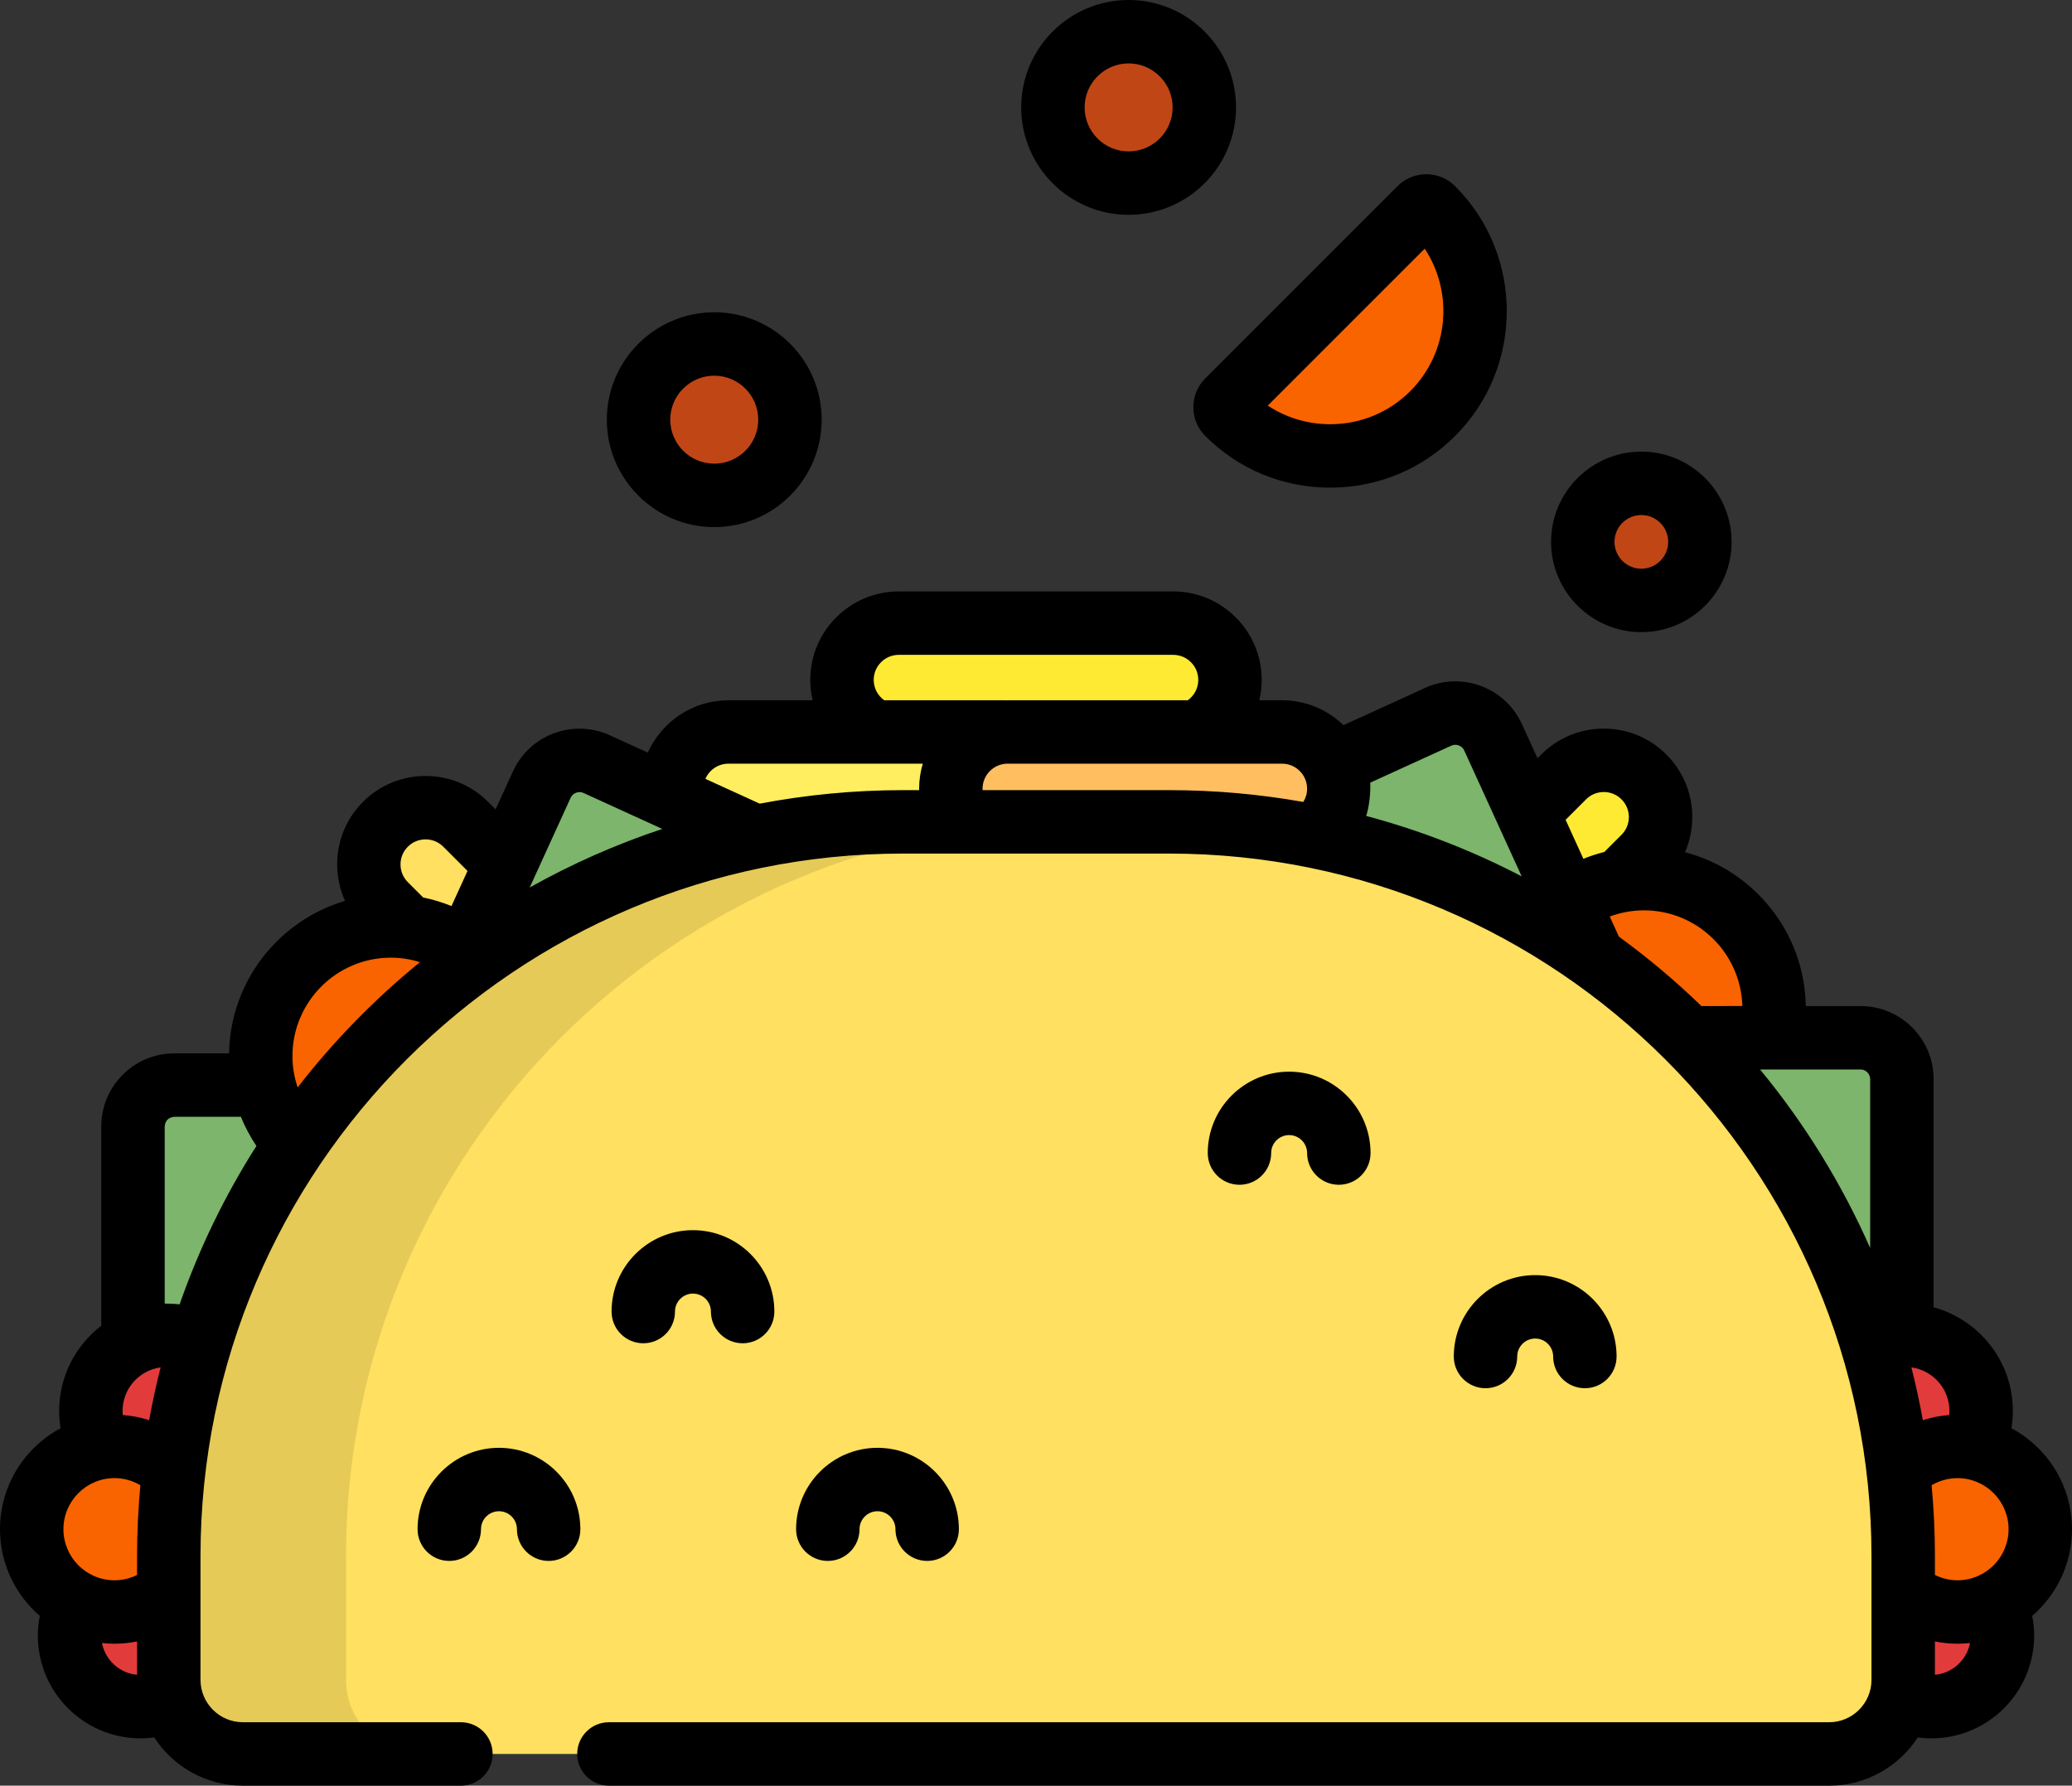 <svg xmlns="http://www.w3.org/2000/svg" xmlns:xlink="http://www.w3.org/1999/xlink" version="1.1" id="Layer_1" x="0px" y="0px" style="enable-background:new 0 0 512 512;" xml:space="preserve" viewBox="0 35.37 512 441.26">
<rect x="0" y="35.37" width="512" height="441.26" fill="#333333" stroke="none"/>
<path style="fill:#FFEA33;" d="M338.431,295.151c-5.477-5.478-5.479-14.361,0-19.842l47.951-47.951  c5.482-5.478,14.363-5.478,19.843,0l0,0c5.48,5.479,5.48,14.364,0.001,19.842l-47.951,47.951  C352.795,300.631,343.912,300.631,338.431,295.151L338.431,295.151z"/>
<circle style="fill:#F96300;" cx="406.246" cy="284.651" r="32.153"/>
<path style="fill:#7CB56B;" d="M466.968,294.812c1.851,1.852,2.996,4.408,2.996,7.233v66.492c0,4.138-2.492,7.868-6.314,9.45  c-3.822,1.585-8.223,0.708-11.149-2.216l-66.491-66.492c-2.926-2.926-3.802-7.327-2.217-11.148c1.583-3.822,5.311-6.315,9.45-6.314  h66.492C462.56,291.815,465.117,292.96,466.968,294.812z"/>
<path style="fill:#FFEA33;" d="M303.937,203.386c0,7.749-6.282,14.031-14.03,14.031h-67.814c-7.748,0-14.031-6.282-14.031-14.031  l0,0c0-7.749,6.283-14.03,14.031-14.03h67.814C297.655,189.355,303.937,195.637,303.937,203.386L303.937,203.386z"/>
<path style="fill:#7CB56B;" d="M363.21,212.219c2.453,0.915,4.557,2.767,5.729,5.335l27.61,60.489c1.718,3.764,1,8.191-1.82,11.219  c-2.819,3.028-7.187,4.058-11.062,2.613l-88.1-32.88c-3.874-1.446-6.499-5.086-6.645-9.221c-0.147-4.135,2.209-7.951,5.976-9.669  l60.489-27.609C357.956,211.323,360.758,211.303,363.21,212.219z"/>
<path style="fill:#FFEE60;" d="M261.846,230.278c0,7.748-6.283,14.03-14.031,14.03h-67.813c-7.749,0-14.031-6.282-14.031-14.03l0,0  c0-7.749,6.282-14.031,14.031-14.031h67.813C255.563,216.247,261.846,222.529,261.846,230.278L261.846,230.278z"/>
<path style="fill:#7CB56B;" d="M35.856,306.504c-1.851,1.852-2.996,4.408-2.996,7.233v66.492c0,4.138,2.492,7.868,6.314,9.451  c3.822,1.584,8.223,0.707,11.149-2.217l66.491-66.492c2.926-2.925,3.802-7.326,2.217-11.148c-1.583-3.822-5.311-6.315-9.45-6.315  H43.09C40.265,303.506,37.707,304.653,35.856,306.504z"/>
<path style="fill:#FFE060;" d="M163.031,306.857c-5.478,5.478-14.362,5.479-19.843,0l-47.951-47.951  c-5.478-5.48-5.478-14.363,0-19.843l0,0c5.479-5.48,14.364-5.48,19.843,0l47.951,47.951  C168.511,292.494,168.511,301.378,163.031,306.857L163.031,306.857z"/>
<g>
	<circle style="fill:#E23B3B;" cx="41.159" cy="384.031" r="18.707"/>
	<circle style="fill:#E23B3B;" cx="34.732" cy="439.568" r="17.539"/>
	<circle style="fill:#E23B3B;" cx="477.268" cy="439.568" r="17.538"/>
	<circle style="fill:#E23B3B;" cx="470.841" cy="384.031" r="18.707"/>
</g>
<path style="fill:#F96300;" d="M350.878,86.91c0.868-0.868,2.278-0.868,3.147,0c13.965,13.966,13.965,36.691,0,50.657  c-13.965,13.965-36.691,13.965-50.656,0c-0.868-0.869-0.869-2.278,0-3.147L350.878,86.91z"/>
<g>
	<circle style="fill:#C14616;" cx="176.494" cy="139.076" r="18.707"/>
	<circle style="fill:#C14616;" cx="405.42" cy="169.273" r="14.469"/>
	<circle style="fill:#C14616;" cx="278.215" cy="61.91" r="18.708"/>
</g>
<path style="fill:#FFBE60;" d="M330.828,230.278c0,7.749-6.282,14.031-14.031,14.031h-67.813c-7.748,0-14.031-6.282-14.031-14.031  l0,0c0-7.749,6.283-14.031,14.031-14.031h67.813C324.547,216.247,330.828,222.529,330.828,230.278L330.828,230.278z"/>
<circle style="fill:#F96300;" cx="96.58" cy="296.343" r="32.153"/>
<path style="fill:#7CB56B;" d="M139.614,223.911c-2.453,0.915-4.557,2.767-5.729,5.335l-27.61,60.489  c-1.718,3.764-1,8.191,1.82,11.218c2.819,3.029,7.187,4.058,11.062,2.613l88.098-32.879c3.876-1.447,6.5-5.086,6.646-9.221  c0.147-4.135-2.209-7.951-5.976-9.669l-60.489-27.609C144.869,223.016,142.066,222.995,139.614,223.911z"/>
<path d="M155.091,290.157l2.399,2.399c2.415,2.415,2.415,6.346,0,8.76c-1.169,1.169-2.724,1.814-4.379,1.814  s-3.211-0.645-4.38-1.814l-6.398-6.398l-16.142,6.024l11.457,11.457c4.13,4.129,9.622,6.403,15.463,6.403s11.332-2.275,15.462-6.405  c7.653-7.655,8.412-19.605,2.325-28.141L155.091,290.157z"/>
<g>
	<circle style="fill:#F96300;" cx="483.704" cy="413.257" r="20.461"/>
	<circle style="fill:#F96300;" cx="28.296" cy="413.257" r="20.461"/>
</g>
<path style="fill:#FFE060;" d="M60.018,468.794c-10.095,0-18.309-8.213-18.309-18.308V419.9  c0-100.045,81.392-181.438,181.438-181.438h65.706c100.046,0,181.438,81.393,181.438,181.438v30.587  c0,10.095-8.214,18.308-18.31,18.308H60.018z"/>
<path style="opacity:0.1;enable-background:new    ;" d="M85.508,450.487V419.9c0-100.045,81.392-181.438,181.438-181.438h-43.799  c-100.046,0-181.438,81.393-181.438,181.438v30.587c0,10.095,8.214,18.308,18.309,18.308h43.799  C93.722,468.794,85.508,460.582,85.508,450.487z"/>
<path d="M297.826,143.108c8.235,8.235,19.198,12.77,30.87,12.77c11.672,0,22.635-4.535,30.869-12.77  c17.02-17.021,17.02-44.716-0.004-61.742c-1.9-1.898-4.425-2.942-7.112-2.942c-2.686,0-5.213,1.046-7.116,2.947l-47.507,47.507  C293.904,132.798,293.903,139.182,297.826,143.108z M352.051,96.82c7.173,10.859,5.984,25.653-3.568,35.206  c-5.274,5.274-12.301,8.178-19.786,8.178c-5.573,0-10.892-1.609-15.422-4.608L352.051,96.82z"/>
<path d="M176.494,165.624c14.637,0,26.544-11.908,26.544-26.544s-11.907-26.545-26.544-26.545  c-14.637,0-26.544,11.908-26.544,26.544S161.857,165.624,176.494,165.624z M176.494,128.209c5.994,0,10.87,4.877,10.87,10.87  s-4.877,10.87-10.87,10.87s-10.87-4.877-10.87-10.87S170.5,128.209,176.494,128.209z"/>
<path d="M405.58,191.579c12.299,0,22.305-10.006,22.305-22.305c0-12.299-10.006-22.305-22.305-22.305  c-12.299,0-22.306,10.006-22.306,22.305C383.275,181.573,393.281,191.579,405.58,191.579z M405.58,162.641  c3.657,0,6.632,2.975,6.632,6.632c0,3.657-2.975,6.632-6.632,6.632c-3.657,0-6.633-2.975-6.633-6.632  C398.947,165.616,401.923,162.641,405.58,162.641z"/>
<path d="M278.886,88.456c14.637,0,26.545-11.908,26.545-26.544s-11.908-26.544-26.545-26.544c-14.637,0-26.544,11.908-26.544,26.544  C252.343,76.548,264.249,88.456,278.886,88.456z M278.886,51.042c5.995,0,10.871,4.877,10.871,10.87s-4.877,10.87-10.871,10.87  c-5.994,0-10.87-4.877-10.87-10.87S272.893,51.042,278.886,51.042z"/>
<path d="M123.296,393.144c-11.091,0-20.114,9.023-20.114,20.113c0,4.328,3.508,7.837,7.837,7.837s7.837-3.509,7.837-7.837  c0-2.448,1.992-4.44,4.441-4.44c2.448,0,4.44,1.992,4.44,4.44c0,4.328,3.508,7.837,7.837,7.837c4.329,0,7.837-3.509,7.837-7.837  C143.409,402.167,134.386,393.144,123.296,393.144z"/>
<path d="M212.392,413.257c0-2.448,1.992-4.44,4.44-4.44c2.448,0,4.44,1.992,4.44,4.44c0,4.328,3.508,7.837,7.837,7.837  c4.329,0,7.837-3.509,7.837-7.837c0-11.091-9.023-20.113-20.113-20.113c-11.091,0-20.113,9.023-20.113,20.113  c0,4.328,3.508,7.837,7.837,7.837C208.883,421.094,212.392,417.585,212.392,413.257z"/>
<path d="M166.793,359.474c0-2.448,1.992-4.44,4.44-4.44s4.44,1.992,4.44,4.44c0,4.328,3.508,7.837,7.837,7.837  c4.329,0,7.837-3.509,7.837-7.837c0-11.091-9.023-20.113-20.113-20.113s-20.113,9.023-20.113,20.113  c0,4.328,3.508,7.837,7.837,7.837S166.793,363.802,166.793,359.474z"/>
<path d="M314.112,320.306c0-2.448,1.992-4.44,4.44-4.44s4.44,1.992,4.44,4.44c0,4.328,3.508,7.837,7.837,7.837  c4.329,0,7.837-3.509,7.837-7.837c0-11.091-9.023-20.113-20.113-20.113s-20.113,9.023-20.113,20.113  c0,4.328,3.508,7.837,7.837,7.837S314.112,324.634,314.112,320.306z"/>
<path d="M374.911,370.581c0-2.448,1.992-4.44,4.44-4.44s4.44,1.992,4.44,4.44c0,4.328,3.508,7.837,7.837,7.837  c4.329,0,7.837-3.509,7.837-7.837c0-11.091-9.023-20.113-20.113-20.113c-11.091,0-20.113,9.023-20.113,20.113  c0,4.328,3.508,7.837,7.837,7.837C371.403,378.418,374.911,374.909,374.911,370.581z"/>
<path d="M512,413.258c0-10.786-6.07-20.181-14.97-24.953c0.228-1.393,0.355-2.819,0.355-4.276c0-12.228-8.313-22.546-19.583-25.611  v-56.372c0-4.823-1.879-9.359-5.291-12.775c-3.414-3.413-7.95-5.291-12.776-5.291h-13.519  c-0.302-18.256-12.894-33.574-29.844-38.017c1.171-2.706,1.799-5.643,1.799-8.682c0-5.841-2.276-11.333-6.406-15.462  c-4.13-4.129-9.621-6.404-15.461-6.404c-5.84,0-11.332,2.274-15.464,6.404l-0.92,0.92l-3.852-8.435  c-2.003-4.389-5.595-7.735-10.118-9.424c-4.472-1.671-9.469-1.497-13.819,0.49l-20.158,9.201c-3.937-3.804-9.283-6.159-15.177-6.159  h-5.622c0.386-1.613,0.597-3.294,0.597-5.025c0-12.058-9.81-21.867-21.867-21.867H222.09c-12.058,0-21.868,9.809-21.868,21.867  c0,1.731,0.211,3.412,0.597,5.025h-20.821c-8.873,0-16.5,5.323-19.917,12.936l-9.393-4.287c-4.352-1.986-9.349-2.16-13.819-0.49  c-4.521,1.689-8.116,5.034-10.119,9.423l-4.282,9.381l-1.851-1.851c-4.129-4.13-9.621-6.405-15.462-6.405  c-5.842,0-11.334,2.275-15.464,6.406c-6.604,6.606-8.069,16.414-4.437,24.466c-16.348,4.836-28.36,19.854-28.653,37.679H43.09  c-4.826,0-9.363,1.88-12.778,5.294c-3.411,3.414-5.289,7.95-5.289,12.772v49.236c-6.323,4.857-10.408,12.487-10.408,21.056  c0,1.457,0.127,2.883,0.355,4.276C6.07,393.077,0,402.471,0,413.258c0,8.552,3.819,16.224,9.835,21.417  c-0.311,1.583-0.482,3.216-0.482,4.889c0,13.992,11.383,25.375,25.375,25.375c1.143,0,2.264-0.085,3.368-0.232  c4.668,7.169,12.747,11.923,21.922,11.923h53.876c4.329,0,7.837-3.509,7.837-7.837c0-4.328-3.508-7.837-7.837-7.837H60.018  c-5.774,0-10.472-4.698-10.472-10.471V419.9c0-95.724,77.877-173.601,173.601-173.601h65.706  c95.723,0,173.601,77.877,173.601,173.601v30.587c0,5.774-4.698,10.471-10.473,10.471H150.465c-4.329,0-7.837,3.509-7.837,7.837  c0,4.328,3.508,7.837,7.837,7.837h301.516c9.175,0,17.255-4.754,21.922-11.923c1.103,0.147,2.225,0.232,3.368,0.232  c13.992,0,25.374-11.383,25.374-25.375c0-1.673-0.17-3.306-0.482-4.889C508.181,429.483,512,421.811,512,413.258z M33.872,449.228  c-4.342-0.381-7.867-3.636-8.67-7.845c1.018,0.111,2.049,0.172,3.095,0.172c1.909,0,3.771-0.199,5.575-0.564V449.228z M33.872,419.9  v4.668c-1.683,0.834-3.573,1.314-5.575,1.314c-6.961,0-12.624-5.663-12.624-12.624s5.663-12.624,12.624-12.624  c2.333,0,4.514,0.648,6.392,1.756C34.158,408.158,33.872,413.996,33.872,419.9z M36.858,386.312  c-2.08-0.665-4.259-1.109-6.518-1.271c-0.03-0.334-0.051-0.672-0.051-1.014c0-5.495,4.102-10.039,9.402-10.759  C38.6,377.561,37.65,381.909,36.858,386.312z M40.697,357.496v-43.759c0.137-1.458,0.935-2.256,2.393-2.393h16.435  c1.033,2.544,2.325,4.957,3.836,7.209c-7.75,12.175-14.141,25.293-18.972,39.136C43.329,357.558,40.851,357.493,40.697,357.496z   M73.549,304.085c-0.822-2.436-1.284-5.036-1.284-7.747c0-13.408,10.908-24.317,24.316-24.317c2.506,0,4.915,0.402,7.192,1.111  C92.564,282.267,82.418,292.655,73.549,304.085z M111.565,259.271c-2.242-0.91-4.581-1.629-7.002-2.122l-3.784-3.784  c-2.415-2.415-2.415-6.346,0-8.76c1.169-1.17,2.725-1.815,4.38-1.815c1.654,0,3.209,0.645,4.378,1.814l5.987,5.987L111.565,259.271z   M130.888,254.687l10.126-22.186c0.552-1.209,2.025-1.705,3.169-1.183l19.481,8.892  C152.218,244.008,141.255,248.875,130.888,254.687z M222.093,197.192h67.814c3.415,0,6.193,2.778,6.193,6.193  c0,2.069-1.024,3.899-2.586,5.025h-44.529c-0.142,0-0.279,0.019-0.419,0.022c-0.25-0.008-0.498-0.022-0.75-0.022h-29.33  c-1.562-1.125-2.586-2.956-2.586-5.025C215.899,199.97,218.677,197.192,222.093,197.192z M227.131,230.625h-3.984  c-12.104,0-23.942,1.156-35.42,3.338l-13.416-6.124c0.949-2.206,3.142-3.755,5.692-3.755h48.022  c-0.582,1.965-0.907,4.042-0.907,6.194C227.117,230.395,227.128,230.509,227.131,230.625z M322.051,233.543  c-10.781-1.915-21.875-2.917-33.197-2.917h-46.044c-0.006-0.116-0.018-0.23-0.018-0.348c0-3.415,2.778-6.194,6.194-6.194h67.813  c3.416,0,6.194,2.778,6.194,6.194C322.992,231.476,322.644,232.593,322.051,233.543z M338.59,228.777l20.053-9.152  c1.144-0.523,2.617-0.021,3.167,1.184l14.204,31.118c-12.106-6.307-24.973-11.341-38.427-14.93  C338.275,234.877,338.721,231.619,338.59,228.777z M391.265,247.593l-4.398-9.636l5.054-5.055c1.171-1.17,2.727-1.815,4.382-1.815  c1.654,0,3.209,0.644,4.379,1.814c1.17,1.169,1.814,2.725,1.814,4.379c0,1.654-0.644,3.209-1.814,4.379l-4.239,4.239  C394.668,246.348,392.939,246.912,391.265,247.593z M420.429,283.978c-6.379-6.177-13.191-11.908-20.383-17.148l-2.27-4.971  c2.638-0.984,5.488-1.531,8.466-1.531c13.185,0,23.944,10.549,24.3,23.649H420.429z M462.128,343.78  c-7.048-15.983-16.235-30.818-27.211-44.128h24.818c0.862,0,1.43,0.439,1.69,0.699c0.262,0.262,0.703,0.832,0.703,1.694  L462.128,343.78L462.128,343.78z M475.142,386.312c-0.792-4.403-1.742-8.751-2.833-13.043c5.3,0.72,9.402,5.264,9.402,10.759  c0,0.343-0.021,0.679-0.051,1.014C479.401,385.204,477.223,385.648,475.142,386.312z M478.128,449.228v-8.237  c1.803,0.366,3.665,0.564,5.575,0.564c1.046,0,2.076-0.062,3.094-0.172C485.992,445.593,482.467,448.846,478.128,449.228z   M483.702,425.883c-2.002,0-3.891-0.481-5.575-1.314v-4.668c0-5.904-0.285-11.742-0.817-17.509c1.878-1.109,4.058-1.756,6.392-1.756  c6.961,0,12.624,5.663,12.624,12.624C496.327,420.219,490.663,425.883,483.702,425.883z"/>
<g>
</g>
<g>
</g>
<g>
</g>
<g>
</g>
<g>
</g>
<g>
</g>
<g>
</g>
<g>
</g>
<g>
</g>
<g>
</g>
<g>
</g>
<g>
</g>
<g>
</g>
<g>
</g>
<g>
</g>
</svg>